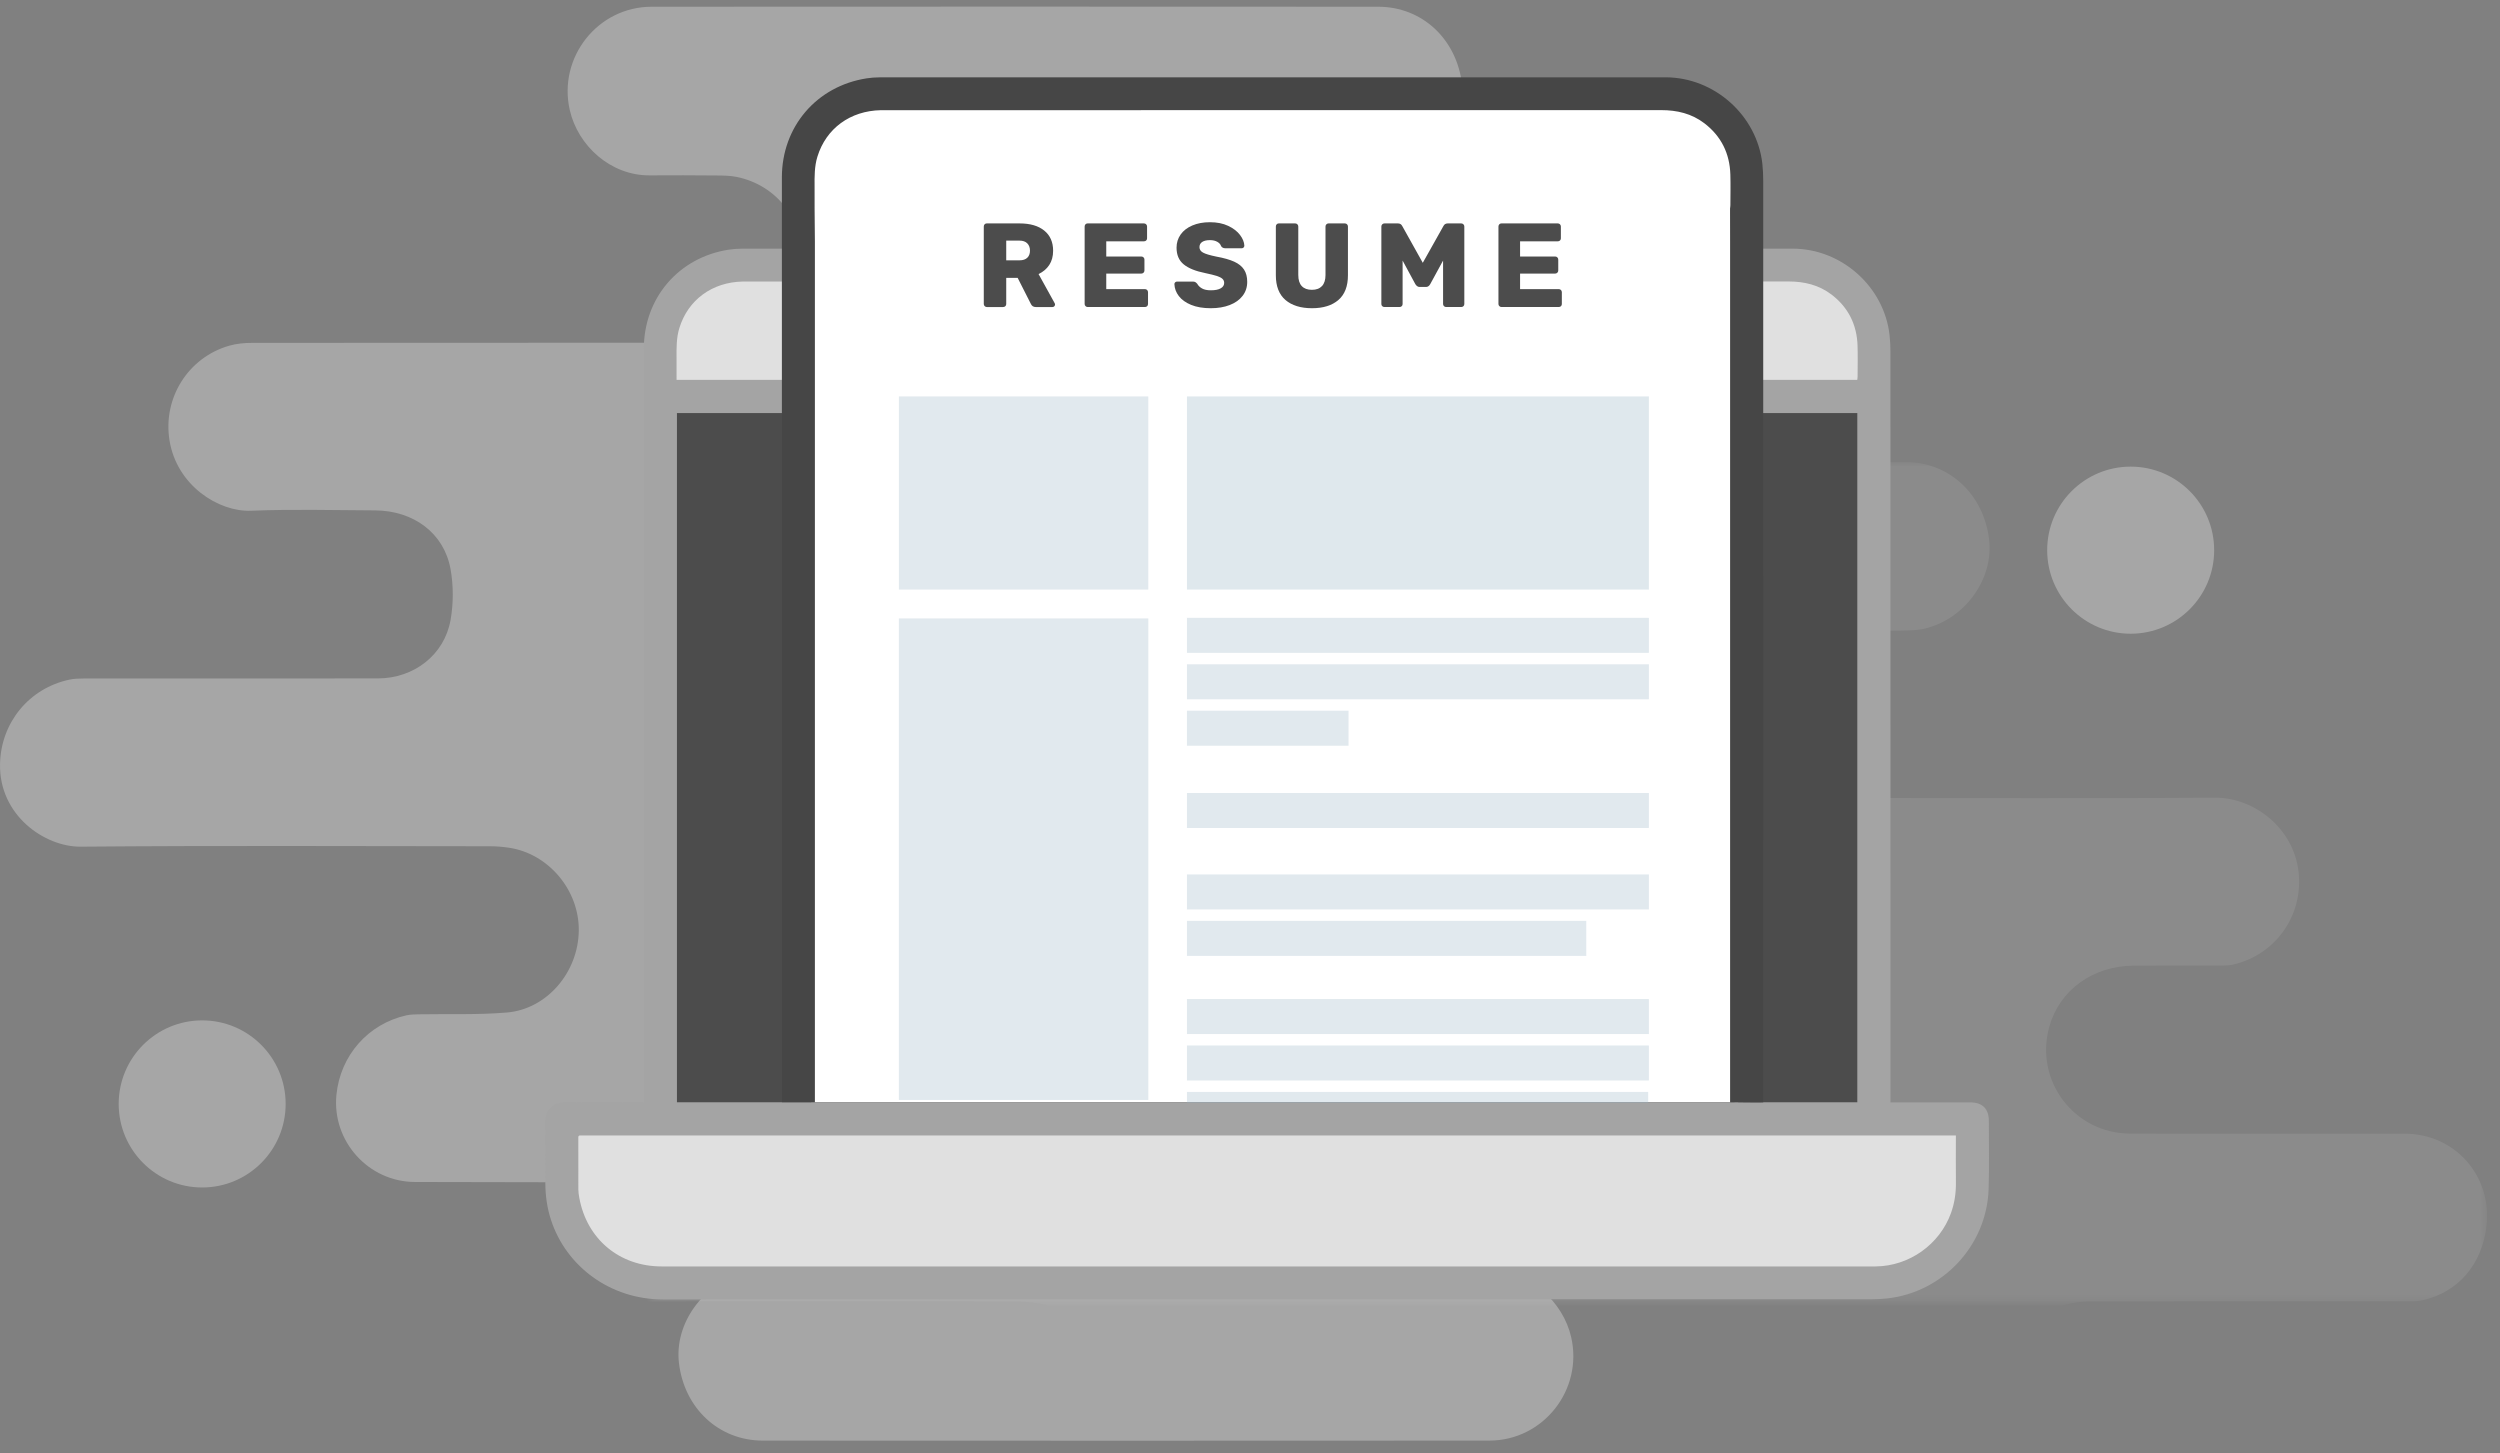 <?xml version="1.0" encoding="UTF-8"?>
<svg width="375px" height="218px" viewBox="0 0 375 218" version="1.1" xmlns="http://www.w3.org/2000/svg" xmlns:xlink="http://www.w3.org/1999/xlink">
    <rect x="0" y="0" width="375" height="218" fill="#808080" stroke="none"/>
    <!-- Generator: Sketch 42 (36781) - http://www.bohemiancoding.com/sketch -->
    <title>student-sign-up</title>
    <desc>Created with Sketch.</desc>
    <defs>
        <polygon id="path-1" points="275.583 126.741 0.161 126.741 0.161 0.764 275.583 0.764"></polygon>
    </defs>
    <g id="Cold-Sign-Up-+-Profile" stroke="none" stroke-width="1" fill="none" fill-rule="evenodd">
        <g id="student-sign-up">
            <g id="Page-1-Copy">
                <g id="ICON" transform="translate(0, 0.822)">
                    <g id="Group-3" transform="translate(97.479, 67.691)">
                        <mask id="mask-2" fill="white">
                            <use xlink:href="#path-1"></use>
                        </mask>
                        <g id="Clip-2"></g>
                        <path d="M136.441,177.186 C124.662,177.186 112.883,177.2 101.104,177.182 C82.012,177.154 62.918,177.104 43.824,177.068 C36.858,177.059 31.357,170.956 32.045,163.988 C32.63,158.099 36.784,153.365 42.531,152.075 C43.128,151.939 43.757,151.929 44.374,151.921 C48.79,151.842 53.23,152.017 57.623,151.647 C63.646,151.137 68.325,145.586 68.401,139.371 C68.473,133.294 63.849,127.797 57.901,126.925 C56.964,126.79 56.009,126.71 55.066,126.71 C34.608,126.7 14.147,126.595 -6.307,126.774 C-11.711,126.822 -18.584,122.072 -18.415,114.349 C-18.277,108.159 -14.05,102.995 -7.985,101.713 C-7.306,101.569 -6.59,101.545 -5.894,101.545 C8.82,101.535 23.531,101.547 38.246,101.533 C43.659,101.529 48.249,98.013 49.172,92.749 C49.608,90.273 49.61,87.589 49.16,85.118 C48.185,79.741 43.62,76.358 37.832,76.33 C31.634,76.299 25.427,76.135 19.238,76.384 C14.386,76.579 8.09,72.611 7.005,65.814 C5.989,59.458 9.814,53.395 15.959,51.627 C17.05,51.311 18.235,51.205 19.377,51.205 C42.728,51.181 66.079,51.191 89.429,51.183 C95.677,51.181 100.555,47.245 101.552,41.133 C102.928,32.69 97.844,27.47 92.066,26.307 C91.104,26.114 90.095,26.102 89.106,26.094 C85.758,26.066 82.412,26.052 79.064,26.08 C73.136,26.126 68.258,21.598 67.046,16.283 C65.252,8.403 71.222,0.787 79.323,0.783 C115.652,0.756 151.98,0.762 188.308,0.781 C194.92,0.783 200.095,5.637 200.889,12.434 C201.577,18.303 197.324,24.278 191.314,25.759 C190.168,26.044 188.94,26.048 187.747,26.072 C184.814,26.128 181.874,26.012 178.948,26.164 C173.364,26.446 168.665,31.097 168.191,36.66 C167.992,38.981 168.004,41.288 168.834,43.512 C170.575,48.181 174.931,51.177 180.06,51.181 C198.286,51.193 216.513,51.273 234.738,51.136 C240.535,51.094 246.522,55.579 247.3,62.227 C248.066,68.797 243.849,74.728 237.465,76.179 C236.948,76.295 236.403,76.317 235.869,76.319 C231.447,76.328 227.025,76.295 222.604,76.33 C216.421,76.38 211.448,80 209.914,85.503 C207.662,93.586 213.642,101.511 222.065,101.529 C235.786,101.561 249.509,101.539 263.227,101.539 C270.735,101.539 276.339,107.843 275.5,115.342 C274.851,121.142 271.246,125.345 265.855,126.539 C265.217,126.681 264.544,126.696 263.886,126.696 C247.891,126.704 231.899,126.687 215.904,126.708 C208.625,126.72 202.848,132.761 203.216,139.884 C203.566,146.667 209.061,151.824 216.091,151.905 C220.39,151.953 224.699,152.116 228.984,151.862 C234.312,151.547 239.806,155.871 240.739,161.408 C241.529,166.109 240.877,170.492 237.149,173.935 C234.936,175.977 232.362,177.08 229.305,177.076 C214.094,177.059 198.887,177.066 183.677,177.066 L136.441,177.066 L136.441,177.186 Z" id="Fill-1" fill="#FFFFFF" opacity="0.3" mask="url(#mask-2)"></path>
                    </g>
                    <path d="M247.401,151.269 C243.118,151.524 238.809,151.361 234.51,151.311 C227.477,151.229 221.985,146.073 221.634,139.29 C221.264,132.167 227.043,126.128 234.323,126.116 C247.806,126.096 261.29,126.106 274.776,126.104 C266.817,120.699 264.113,109.982 266.662,100.943 C257.934,100.947 249.209,100.957 240.482,100.937 C232.059,100.917 226.079,92.991 228.331,84.91 C229.866,79.403 234.84,75.788 241.021,75.738 C245.443,75.702 249.863,75.736 254.288,75.724 C254.819,75.724 255.368,75.702 255.883,75.583 C262.267,74.135 266.485,68.203 265.717,61.635 C264.939,54.985 258.953,50.499 253.156,50.543 C234.929,50.679 216.703,50.601 198.476,50.589 C193.348,50.585 188.993,47.589 187.252,42.92 C186.423,40.696 186.411,38.389 186.608,36.067 C187.083,30.503 191.78,25.854 197.366,25.569 C200.291,25.42 203.233,25.535 206.163,25.478 C207.357,25.456 208.584,25.45 209.73,25.167 C215.742,23.684 219.995,17.711 219.307,11.842 C218.513,5.045 213.339,0.189 206.726,0.187 C170.396,0.167 134.069,0.161 97.741,0.187 C89.638,0.195 83.668,7.808 85.465,15.686 C86.676,21.002 91.552,25.533 97.482,25.486 C100.828,25.46 104.177,25.472 107.525,25.502 C108.513,25.51 109.52,25.519 110.485,25.715 C116.26,26.877 121.347,32.097 119.968,40.541 C118.973,46.653 114.093,50.587 107.847,50.591 C84.496,50.597 61.145,50.587 37.795,50.609 C36.652,50.611 35.468,50.718 34.376,51.033 C28.231,52.803 24.405,58.865 25.422,65.22 C26.508,72.017 32.804,75.985 37.654,75.79 C43.845,75.541 50.052,75.706 56.251,75.738 C62.036,75.766 66.601,79.147 67.576,84.524 C68.026,86.997 68.024,89.679 67.588,92.155 C66.665,97.419 62.078,100.937 56.663,100.941 C41.949,100.953 27.236,100.943 12.525,100.953 C11.826,100.953 11.112,100.975 10.434,101.12 C4.366,102.402 0.139,107.565 0.004,113.755 C-0.166,121.477 6.708,126.228 12.111,126.18 C32.567,126.003 53.024,126.104 73.483,126.118 C74.428,126.118 75.38,126.194 76.317,126.333 C82.266,127.203 86.891,132.7 86.817,138.778 C86.744,144.992 82.065,150.545 76.039,151.054 C71.646,151.425 67.208,151.245 62.79,151.325 C62.175,151.337 61.544,151.347 60.948,151.48 C55.202,152.77 51.049,157.507 50.464,163.394 C49.773,170.362 55.276,176.462 62.243,176.476 C81.335,176.512 100.429,176.562 119.522,176.59 C131.301,176.608 143.08,176.592 154.857,176.592 L154.857,176.474 L202.095,176.474 C217.304,176.474 232.512,176.462 247.721,176.484 C250.779,176.488 253.353,175.383 255.565,173.34 C259.295,169.898 259.948,165.514 259.156,160.814 C258.223,155.277 252.73,150.955 247.401,151.269" id="Fill-4" fill="#FFFFFF" opacity="0.3"></path>
                    <path d="M223.664,189.971 C220.316,189.999 216.97,189.983 213.622,189.955 C212.633,189.947 211.625,189.936 210.664,189.744 C205.386,188.683 200.703,184.226 200.977,177.028 C199.7,176.815 198.423,176.594 197.146,176.389 C189.216,175.109 181.34,173.55 173.488,171.878 C163.16,171.874 152.823,171.693 142.429,171.802 C139.526,171.834 136.608,171.938 133.681,172.073 C133.749,172.23 133.836,172.374 133.896,172.537 C134.726,174.761 134.736,177.068 134.537,179.392 C134.063,184.952 129.368,189.603 123.782,189.888 C120.854,190.035 117.916,189.924 114.981,189.979 C113.79,190.003 112.56,190.007 111.414,190.288 C105.407,191.771 101.153,197.746 101.84,203.615 C102.635,210.414 107.81,215.266 114.422,215.27 C150.75,215.29 187.078,215.296 223.406,215.268 C231.506,215.262 237.478,207.649 235.682,199.769 C234.472,194.453 229.592,189.926 223.664,189.971" id="Fill-6" fill="#FFFFFF" opacity="0.3"></path>
                    <polygon id="Fill-8" fill="#4C4C4C" points="101.485 166.528 281.156 166.528 281.156 56.162 101.485 56.162"></polygon>
                    <path d="M106.001,193.184 C102.046,193.184 85.079,187.13 85.079,183.17 L84.776,174.557 C84.776,170.599 87.981,167.392 91.938,167.392 L287.737,167.392 C291.694,167.392 295.655,168.674 294.899,174.557 L293.989,183.777 C293.989,187.735 288.242,192.577 284.287,192.577 L106.001,193.184 Z" id="Fill-10" fill="#E0E0E0"></path>
                    <path d="M270.478,37.618 L117.355,37.097 C113.957,37.097 99.387,42.299 99.387,45.697 L99.127,53.094 C99.127,56.492 101.88,59.249 105.278,59.249 L273.443,59.249 C276.838,59.249 279.594,56.492 279.594,53.094 L278.81,45.176 C278.81,41.777 273.876,37.618 270.478,37.618" id="Fill-12" fill="#E0E0E0"></path>
                    <path d="M278.589,56.163 C278.609,55.973 278.639,55.814 278.639,55.655 C278.643,54.124 278.681,52.589 278.633,51.058 C278.539,47.89 277.256,45.296 274.73,43.365 C272.828,41.916 270.642,41.398 268.27,41.398 C216.131,41.41 163.994,41.406 111.855,41.406 C111.712,41.406 111.566,41.404 111.423,41.408 C106.828,41.496 103.211,44.147 101.908,48.372 C101.452,49.841 101.472,51.353 101.482,52.866 C101.49,53.957 101.484,55.046 101.484,56.163 L278.589,56.163 Z M293.382,169.493 L86.747,169.493 C86.747,172.233 86.741,174.92 86.753,177.612 C86.755,178.022 86.823,178.436 86.894,178.842 C88.018,185.052 92.928,189.143 99.244,189.143 L280.911,189.143 C281.056,189.143 281.199,189.145 281.346,189.143 C286.368,189.098 290.935,185.862 292.638,181.16 C293.173,179.683 293.404,178.165 293.386,176.595 C293.362,174.237 293.382,171.88 293.382,169.493 L293.382,169.493 Z M101.528,164.514 L278.597,164.514 L278.597,61.134 L101.528,61.134 L101.528,164.514 Z M283.571,164.536 L284.368,164.536 C288.092,164.536 291.818,164.534 295.545,164.536 C297.371,164.538 298.33,165.499 298.328,167.341 C298.324,170.739 298.399,174.138 298.292,177.532 C298.029,185.972 291.462,193.016 283.079,193.941 C282.277,194.031 281.47,194.069 280.664,194.069 C220.269,194.075 159.87,194.057 99.475,194.095 C91.488,194.101 84.911,189.098 82.649,182.165 C82.058,180.357 81.806,178.5 81.8,176.607 C81.792,173.562 81.845,170.516 81.782,167.472 C81.744,165.603 83.071,164.472 84.738,164.51 C88.398,164.589 92.063,164.536 95.727,164.536 L96.577,164.536 L96.577,163.528 L96.577,51.484 C96.577,43.899 101.767,37.816 109.267,36.634 C109.919,36.532 110.586,36.482 111.244,36.482 C163.797,36.474 216.348,36.474 268.901,36.476 C276.232,36.476 282.63,42.184 283.435,49.453 C283.527,50.293 283.565,51.143 283.565,51.992 C283.571,89.196 283.571,126.398 283.571,163.6 L283.571,164.536 Z" id="Fill-14" fill="#A4A4A4"></path>
                    <polygon id="Fill-16" fill="#FFFFFF" points="260.73 164.498 121.695 164.498 121.695 18.865 124.799 16.888 128.183 14.632 254.525 14.632 258.191 16.888 260.73 19.711"></polygon>
                    <path d="M264.483,26.29 C264.483,25.444 264.445,24.592 264.354,23.752 C263.548,16.485 257.15,10.775 249.819,10.775 C197.229,10.775 184.538,10.775 131.95,10.781 C131.291,10.781 130.625,10.831 129.972,10.934 C122.472,12.115 117.282,18.197 117.282,25.784 L117.282,164.511 C118.933,164.507 120.584,164.507 122.234,164.505 L122.234,35.432 L122.19,30.461 C122.19,29.346 122.196,28.255 122.188,27.164 C122.178,25.651 122.158,24.14 122.614,22.671 C123.917,18.446 127.533,15.794 132.129,15.706 C184.701,15.704 197.051,15.708 249.189,15.697 C251.56,15.697 253.746,16.214 255.648,17.664 C258.175,19.595 259.458,22.189 259.553,25.356 C259.599,26.887 259.561,28.422 259.557,29.953 C259.557,30.113 259.527,30.272 259.507,30.461 L259.515,35.432 L259.515,164.531 C261.173,164.487 262.83,164.569 264.487,164.531 C264.487,131.976 264.489,58.845 264.483,26.29 Z" id="Fill-18" fill="#464646"></path>
                    <path d="M152.921,38.227 C153.435,38.227 153.825,38.099 154.093,37.843 C154.362,37.586 154.497,37.229 154.497,36.775 C154.497,36.322 154.362,35.957 154.093,35.682 C153.825,35.408 153.435,35.27 152.921,35.27 L150.934,35.27 L150.934,38.227 L152.921,38.227 Z M147.701,45.097 C147.612,45.008 147.568,44.904 147.568,44.785 L147.568,33.156 C147.568,33.025 147.608,32.913 147.691,32.824 C147.775,32.734 147.884,32.69 148.014,32.69 L152.939,32.69 C154.515,32.69 155.746,33.047 156.636,33.765 C157.523,34.482 157.968,35.491 157.968,36.793 C157.968,37.63 157.773,38.34 157.388,38.926 C157,39.511 156.464,39.965 155.784,40.287 L158.201,44.657 C158.239,44.731 158.257,44.797 158.257,44.857 C158.257,44.952 158.219,45.038 158.149,45.115 C158.078,45.193 157.988,45.233 157.879,45.233 L155.356,45.233 C155.01,45.233 154.766,45.072 154.62,44.747 L152.651,40.861 L150.934,40.861 L150.934,44.785 C150.934,44.916 150.89,45.024 150.799,45.107 C150.709,45.191 150.598,45.233 150.469,45.233 L148.014,45.233 C147.896,45.233 147.791,45.187 147.701,45.097 L147.701,45.097 Z" id="Fill-20" fill="#4C4C4C"></path>
                    <path d="M162.831,45.098 C162.74,45.008 162.696,44.903 162.696,44.785 L162.696,33.156 C162.696,33.025 162.738,32.913 162.821,32.824 C162.905,32.734 163.012,32.69 163.144,32.69 L171.594,32.69 C171.726,32.69 171.835,32.734 171.925,32.824 C172.014,32.913 172.06,33.025 172.06,33.156 L172.06,34.93 C172.06,35.062 172.014,35.169 171.925,35.253 C171.835,35.336 171.726,35.376 171.594,35.376 L165.939,35.376 L165.939,37.654 L171.2,37.654 C171.332,37.654 171.441,37.697 171.533,37.787 C171.622,37.877 171.666,37.988 171.666,38.118 L171.666,39.748 C171.666,39.881 171.622,39.993 171.533,40.081 C171.441,40.17 171.332,40.216 171.2,40.216 L165.939,40.216 L165.939,42.545 L171.74,42.545 C171.869,42.545 171.98,42.589 172.07,42.679 C172.157,42.768 172.203,42.88 172.203,43.009 L172.203,44.785 C172.203,44.917 172.157,45.024 172.07,45.108 C171.98,45.191 171.869,45.231 171.74,45.231 L163.144,45.231 C163.024,45.231 162.921,45.187 162.831,45.098" id="Fill-22" fill="#4C4C4C"></path>
                    <path d="M178.667,44.909 C177.855,44.575 177.24,44.133 176.822,43.583 C176.405,43.036 176.184,42.438 176.16,41.793 C176.16,41.684 176.2,41.594 176.277,41.525 C176.355,41.453 176.446,41.415 176.554,41.415 L178.935,41.415 C179.078,41.415 179.196,41.441 179.285,41.487 C179.373,41.537 179.472,41.62 179.58,41.738 C179.735,42.026 179.976,42.261 180.304,42.446 C180.632,42.63 181.072,42.723 181.621,42.723 C182.265,42.723 182.761,42.626 183.107,42.428 C183.453,42.231 183.626,41.961 183.626,41.614 C183.626,41.363 183.537,41.156 183.357,40.995 C183.178,40.834 182.892,40.69 182.498,40.563 C182.106,40.44 181.537,40.3 180.797,40.143 C179.353,39.856 178.273,39.42 177.556,38.835 C176.84,38.25 176.482,37.413 176.482,36.326 C176.482,35.586 176.689,34.927 177.101,34.347 C177.513,33.768 178.098,33.318 178.856,32.996 C179.613,32.673 180.493,32.51 181.495,32.51 C182.546,32.51 183.455,32.693 184.227,33.057 C184.997,33.42 185.588,33.876 185.999,34.417 C186.411,34.963 186.628,35.496 186.652,36.022 C186.652,36.131 186.616,36.223 186.544,36.3 C186.473,36.378 186.383,36.416 186.276,36.416 L183.769,36.416 C183.507,36.416 183.304,36.31 183.161,36.093 C183.089,35.843 182.904,35.631 182.606,35.458 C182.307,35.285 181.937,35.197 181.495,35.197 C180.994,35.197 180.606,35.287 180.332,35.468 C180.057,35.647 179.92,35.908 179.92,36.255 C179.92,36.601 180.099,36.874 180.457,37.069 C180.815,37.268 181.483,37.469 182.462,37.67 C183.584,37.875 184.477,38.128 185.14,38.433 C185.802,38.735 186.29,39.132 186.606,39.615 C186.922,40.099 187.082,40.712 187.082,41.453 C187.082,42.265 186.849,42.968 186.383,43.565 C185.92,44.163 185.273,44.618 184.45,44.937 C183.626,45.254 182.683,45.411 181.621,45.411 C180.463,45.411 179.478,45.244 178.667,44.909" id="Fill-24" fill="#4C4C4C"></path>
                    <path d="M192.819,44.176 C191.858,43.352 191.377,42.115 191.377,40.467 L191.377,33.156 C191.377,33.023 191.419,32.914 191.502,32.824 C191.586,32.734 191.693,32.689 191.825,32.689 L194.277,32.689 C194.409,32.689 194.518,32.734 194.608,32.824 C194.697,32.914 194.743,33.023 194.743,33.156 L194.743,40.429 C194.743,41.17 194.92,41.727 195.27,42.096 C195.622,42.468 196.128,42.651 196.784,42.651 C197.441,42.651 197.944,42.464 198.298,42.088 C198.65,41.711 198.825,41.158 198.825,40.429 L198.825,33.156 C198.825,33.023 198.871,32.914 198.96,32.824 C199.05,32.734 199.159,32.689 199.291,32.689 L201.726,32.689 C201.857,32.689 201.968,32.734 202.058,32.824 C202.145,32.914 202.191,33.023 202.191,33.156 L202.191,40.467 C202.191,42.115 201.714,43.352 200.759,44.176 C199.804,44.998 198.485,45.41 196.802,45.41 C195.107,45.41 193.778,44.998 192.819,44.176" id="Fill-26" fill="#4C4C4C"></path>
                    <path d="M207.339,45.107 C207.248,45.024 207.204,44.916 207.204,44.785 L207.204,33.156 C207.204,33.025 207.248,32.913 207.339,32.824 C207.429,32.734 207.538,32.69 207.67,32.69 L209.693,32.69 C209.991,32.69 210.206,32.822 210.337,33.084 L213.417,38.601 L216.514,33.084 C216.646,32.822 216.861,32.69 217.161,32.69 L219.182,32.69 C219.313,32.69 219.423,32.734 219.512,32.824 C219.604,32.913 219.648,33.025 219.648,33.156 L219.648,44.785 C219.648,44.916 219.604,45.024 219.512,45.107 C219.423,45.191 219.313,45.231 219.182,45.231 L216.91,45.231 C216.789,45.231 216.683,45.187 216.594,45.097 C216.504,45.008 216.461,44.902 216.461,44.785 L216.461,38.263 L214.527,41.81 C214.372,42.083 214.163,42.223 213.9,42.223 L212.936,42.223 C212.695,42.223 212.486,42.083 212.307,41.81 L210.391,38.263 L210.391,44.785 C210.391,44.916 210.347,45.024 210.258,45.107 C210.168,45.191 210.057,45.231 209.926,45.231 L207.67,45.231 C207.538,45.231 207.429,45.191 207.339,45.107" id="Fill-28" fill="#4C4C4C"></path>
                    <path d="M224.768,44.785 L224.768,33.156 C224.768,33.025 224.81,32.913 224.894,32.824 C224.977,32.734 225.085,32.69 225.216,32.69 L233.667,32.69 C233.798,32.69 233.908,32.734 233.997,32.824 C234.087,32.913 234.132,33.025 234.132,33.156 L234.132,34.93 C234.132,35.062 234.087,35.169 233.997,35.253 C233.908,35.336 233.798,35.376 233.667,35.376 L228.011,35.376 L228.011,37.654 L233.273,37.654 C233.404,37.654 233.514,37.697 233.605,37.787 C233.695,37.877 233.738,37.988 233.738,38.118 L233.738,39.748 C233.738,39.881 233.695,39.993 233.605,40.081 C233.514,40.17 233.404,40.216 233.273,40.216 L228.011,40.216 L228.011,42.545 L233.812,42.545 C233.941,42.545 234.053,42.589 234.142,42.679 C234.23,42.768 234.276,42.88 234.276,43.009 L234.276,44.785 C234.276,44.917 234.23,45.024 234.142,45.108 C234.053,45.191 233.941,45.231 233.812,45.231 L225.216,45.231 C225.097,45.231 224.993,45.187 224.904,45.098 C224.812,45.008 224.768,44.903 224.768,44.785 Z" id="Fill-30" fill="#4C4C4C"></path>
                    <polygon id="Fill-32" fill="#99B5C4" opacity="0.3" points="134.833 164.174 172.249 164.174 172.249 91.942 134.833 91.942"></polygon>
                    <polygon id="Fill-34" fill="#99B5C4" opacity="0.3" points="134.837 87.614 172.243 87.614 172.243 58.642 134.837 58.642"></polygon>
                    <polygon id="Fill-36" fill-opacity="0.305" fill="#99B5C4" points="178.042 87.614 247.333 87.614 247.333 58.642 178.042 58.642"></polygon>
                    <polygon id="Fill-38" fill="#99B5C4" opacity="0.3" points="178.042 97.105 247.333 97.105 247.333 91.853 178.042 91.853"></polygon>
                    <polygon id="Fill-40" fill="#99B5C4" opacity="0.3" points="178.042 123.377 247.333 123.377 247.333 118.125 178.042 118.125"></polygon>
                    <polygon id="Fill-42" fill="#99B5C4" opacity="0.3" points="178.042 104.071 247.333 104.071 247.333 98.819 178.042 98.819"></polygon>
                    <polygon id="Fill-44" fill="#99B5C4" opacity="0.3" points="178.042 135.595 247.333 135.595 247.333 130.343 178.042 130.343"></polygon>
                    <polygon id="Fill-46" fill="#99B5C4" opacity="0.3" points="178.042 142.561 237.942 142.561 237.942 137.309 178.042 137.309"></polygon>
                    <polygon id="Fill-48" fill="#99B5C4" opacity="0.3" points="178.04 111.035 202.28 111.035 202.28 105.785 178.04 105.785"></polygon>
                    <polygon id="Fill-50" fill="#99B5C4" opacity="0.3" points="178.042 154.286 247.333 154.286 247.333 149.035 178.042 149.035"></polygon>
                    <polygon id="Fill-52" fill="#99B5C4" opacity="0.3" points="178.042 161.252 247.333 161.252 247.333 156.002 178.042 156.002"></polygon>
                    <polygon id="Fill-54" fill="#99B5C4" opacity="0.3" points="178.042 164.622 247.23 164.622 247.23 162.966 178.042 162.966"></polygon>
                    <path d="M332.125,81.704 C332.125,88.627 326.519,94.237 319.6,94.237 C312.685,94.237 307.077,88.627 307.077,81.704 C307.077,74.782 312.685,69.171 319.6,69.171 C326.519,69.171 332.125,74.782 332.125,81.704" id="Fill-56" fill="#FFFFFF" opacity="0.3"></path>
                    <path d="M42.848,164.768 C42.848,171.69 37.242,177.301 30.325,177.301 C23.41,177.301 17.802,171.69 17.802,164.768 C17.802,157.846 23.41,152.235 30.325,152.235 C37.242,152.235 42.848,157.846 42.848,164.768" id="Fill-58" fill="#FFFFFF" opacity="0.3"></path>
                </g>
            </g>
        </g>
    </g>
</svg>